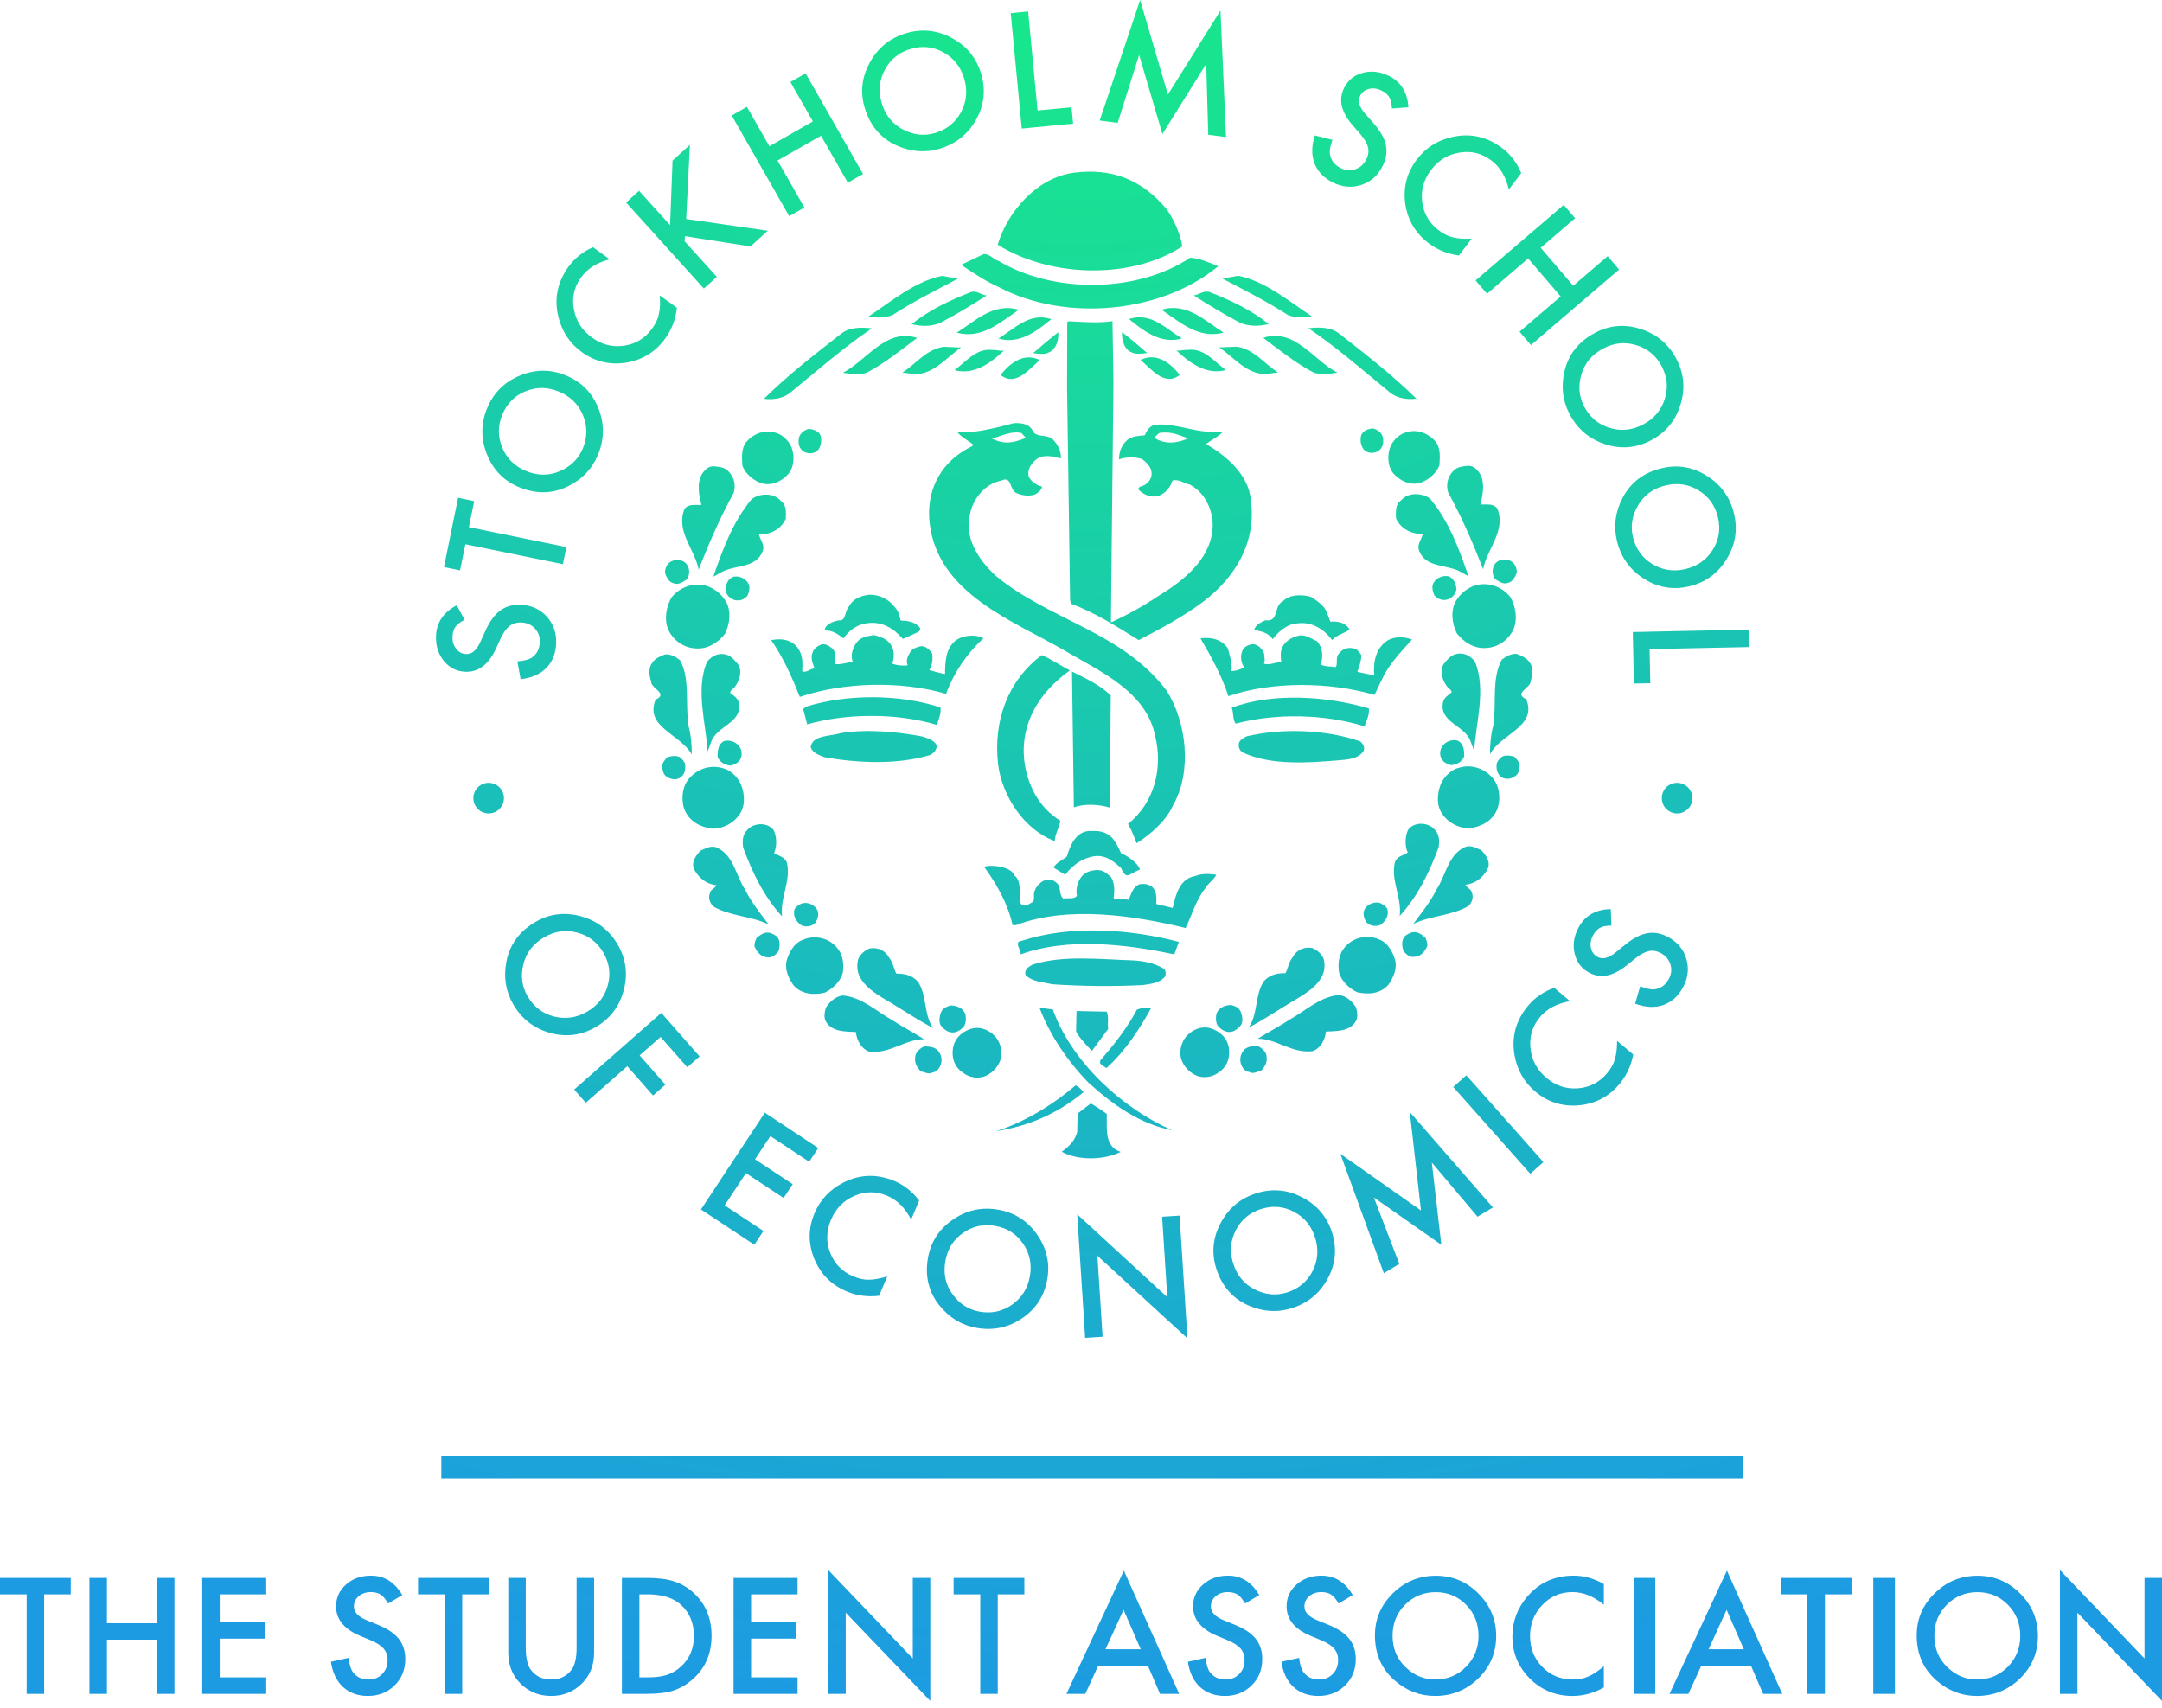 <?xml version="1.0" encoding="UTF-8" standalone="no"?>
<svg width="100px" height="79px" viewBox="0 0 100 79" version="1.1" xmlns="http://www.w3.org/2000/svg" xmlns:xlink="http://www.w3.org/1999/xlink">
    <!-- Generator: Sketch 3.7.2 (28276) - http://www.bohemiancoding.com/sketch -->
    <title>sasse</title>
    <desc>Created with Sketch.</desc>
    <defs>
        <radialGradient cx="50%" cy="0%" fx="50%" fy="0%" r="100%" id="radialGradient-1">
            <stop stop-color="#18E98A" offset="0%"></stop>
            <stop stop-color="#1C9BE2" offset="100%"></stop>
        </radialGradient>
    </defs>
    <g id="Symbols" stroke="none" stroke-width="1" fill="none" fill-rule="evenodd">
        <g id="Icons" transform="translate(-20, -909)" fill="url(#radialGradient-1)">
            <path d="M32.315,982.743 L30.164,982.743 L30.164,984.032 L32.252,984.032 L32.252,984.793 L30.164,984.793 L30.164,986.585 L32.315,986.585 L32.315,987.346 L29.355,987.346 L29.355,981.983 L32.315,981.983 L32.315,982.743 Z M44.318,981.983 L44.318,985.21 C44.318,985.671 44.393,986.008 44.544,986.221 C44.769,986.528 45.085,986.683 45.492,986.683 C45.902,986.683 46.219,986.528 46.444,986.221 C46.595,986.015 46.67,985.678 46.67,985.21 L46.67,981.983 L47.479,981.983 L47.479,985.436 C47.479,986 47.303,986.466 46.951,986.832 C46.555,987.239 46.069,987.443 45.492,987.443 C44.916,987.443 44.43,987.239 44.037,986.832 C43.685,986.466 43.509,986 43.509,985.436 L43.509,981.983 L44.318,981.983 Z M48.765,987.346 L48.765,981.983 L49.89,981.983 C50.43,981.983 50.856,982.036 51.169,982.142 C51.504,982.247 51.809,982.424 52.082,982.674 C52.636,983.179 52.912,983.842 52.912,984.664 C52.912,985.489 52.624,986.155 52.047,986.665 C51.758,986.92 51.455,987.097 51.137,987.196 C50.841,987.296 50.421,987.346 49.876,987.346 L48.765,987.346 Z M49.574,986.585 L49.939,986.585 C50.302,986.585 50.605,986.547 50.846,986.471 C51.086,986.39 51.304,986.261 51.498,986.085 C51.897,985.722 52.096,985.248 52.096,984.664 C52.096,984.076 51.899,983.599 51.505,983.233 C51.151,982.906 50.629,982.743 49.939,982.743 L49.574,982.743 L49.574,986.585 Z M66.15,982.743 L66.15,987.346 L65.341,987.346 L65.341,982.743 L64.108,982.743 L64.108,981.983 L67.38,981.983 L67.38,982.743 L66.15,982.743 Z M104.409,982.743 L104.409,987.346 L103.6,987.346 L103.6,982.743 L102.366,982.743 L102.366,981.983 L105.639,981.983 L105.639,982.743 L104.409,982.743 Z M106.646,987.346 L107.647,987.346 L107.647,981.983 L106.646,981.983 L106.646,987.346 Z M108.655,984.64 C108.655,983.885 108.931,983.236 109.485,982.695 C110.036,982.152 110.698,981.882 111.472,981.882 C112.236,981.882 112.891,982.155 113.438,982.702 C113.987,983.248 114.261,983.905 114.261,984.671 C114.261,985.442 113.986,986.097 113.434,986.634 C112.881,987.174 112.213,987.443 111.43,987.443 C110.738,987.443 110.116,987.204 109.565,986.724 C108.958,986.194 108.655,985.499 108.655,984.64 Z M109.471,984.649 C109.471,985.241 109.67,985.728 110.069,986.11 C110.464,986.492 110.922,986.683 111.44,986.683 C112.003,986.683 112.478,986.488 112.865,986.099 C113.252,985.706 113.445,985.227 113.445,984.663 C113.445,984.091 113.254,983.612 112.872,983.225 C112.492,982.837 112.022,982.642 111.461,982.642 C110.903,982.642 110.432,982.837 110.048,983.225 C109.663,983.61 109.471,984.084 109.471,984.649 Z M115.279,987.346 L115.279,981.618 L119.191,985.71 L119.191,981.983 L120,981.983 L120,987.672 L116.088,983.591 L116.088,987.346 L115.279,987.346 Z M100.988,986.043 L98.692,986.043 L98.094,987.346 L97.222,987.346 L99.876,981.646 L102.437,987.346 L101.551,987.346 L100.988,986.043 Z M100.658,985.282 L99.862,983.459 L99.029,985.282 L100.658,985.282 Z M95.561,987.346 L96.562,987.346 L96.562,981.983 L95.561,981.983 L95.561,987.346 Z M94.184,982.269 L94.184,983.226 C93.716,982.835 93.232,982.639 92.732,982.639 C92.181,982.639 91.717,982.837 91.339,983.233 C90.959,983.627 90.769,984.108 90.769,984.678 C90.769,985.241 90.959,985.716 91.339,986.102 C91.719,986.489 92.184,986.683 92.736,986.683 C93.021,986.683 93.263,986.636 93.462,986.544 C93.573,986.497 93.688,986.435 93.807,986.356 C93.927,986.277 94.052,986.182 94.184,986.071 L94.184,987.049 C93.721,987.312 93.235,987.443 92.725,987.443 C91.959,987.443 91.304,987.176 90.763,986.641 C90.223,986.101 89.953,985.451 89.953,984.689 C89.953,984.006 90.179,983.396 90.63,982.861 C91.186,982.206 91.905,981.878 92.788,981.878 C93.27,981.878 93.735,982.009 94.184,982.269 Z M83.596,984.64 C83.596,983.885 83.873,983.236 84.426,982.695 C84.977,982.152 85.64,981.882 86.413,981.882 C87.178,981.882 87.833,982.155 88.379,982.702 C88.928,983.248 89.203,983.905 89.203,984.671 C89.203,985.442 88.927,986.097 88.376,986.634 C87.822,987.174 87.154,987.443 86.372,987.443 C85.679,987.443 85.057,987.204 84.506,986.724 C83.899,986.194 83.596,985.499 83.596,984.64 Z M84.412,984.649 C84.412,985.241 84.611,985.728 85.01,986.11 C85.406,986.492 85.863,986.683 86.382,986.683 C86.945,986.683 87.419,986.488 87.806,986.099 C88.193,985.706 88.386,985.227 88.386,984.663 C88.386,984.091 88.195,983.612 87.813,983.225 C87.433,982.837 86.963,982.642 86.403,982.642 C85.844,982.642 85.373,982.837 84.989,983.225 C84.604,983.61 84.412,984.084 84.412,984.649 Z M82.571,982.778 L81.914,983.167 C81.791,982.954 81.674,982.815 81.563,982.75 C81.447,982.676 81.298,982.639 81.115,982.639 C80.89,982.639 80.704,982.703 80.556,982.83 C80.408,982.955 80.333,983.113 80.333,983.303 C80.333,983.565 80.528,983.776 80.917,983.936 L81.452,984.155 C81.887,984.331 82.206,984.546 82.407,984.799 C82.609,985.053 82.71,985.365 82.71,985.733 C82.71,986.227 82.545,986.635 82.216,986.957 C81.885,987.281 81.474,987.443 80.983,987.443 C80.518,987.443 80.133,987.305 79.83,987.028 C79.531,986.751 79.344,986.363 79.27,985.863 L80.09,985.682 C80.127,985.997 80.192,986.215 80.285,986.335 C80.451,986.567 80.695,986.683 81.014,986.683 C81.267,986.683 81.476,986.598 81.643,986.429 C81.81,986.26 81.893,986.046 81.893,985.787 C81.893,985.683 81.879,985.587 81.85,985.501 C81.821,985.414 81.775,985.334 81.714,985.261 C81.653,985.188 81.573,985.12 81.476,985.056 C81.379,984.993 81.263,984.932 81.129,984.874 L80.611,984.659 C79.877,984.349 79.51,983.895 79.51,983.298 C79.51,982.895 79.664,982.559 79.972,982.288 C80.28,982.015 80.663,981.878 81.122,981.878 C81.74,981.878 82.223,982.178 82.571,982.778 Z M78.245,982.778 L77.588,983.167 C77.466,982.954 77.349,982.815 77.237,982.75 C77.122,982.676 76.972,982.639 76.789,982.639 C76.565,982.639 76.378,982.703 76.23,982.83 C76.082,982.955 76.008,983.113 76.008,983.303 C76.008,983.565 76.202,983.776 76.591,983.936 L77.126,984.155 C77.562,984.331 77.88,984.546 78.082,984.799 C78.283,985.053 78.384,985.365 78.384,985.733 C78.384,986.227 78.22,986.635 77.89,986.957 C77.559,987.281 77.149,987.443 76.657,987.443 C76.192,987.443 75.807,987.305 75.504,987.028 C75.205,986.751 75.019,986.363 74.945,985.863 L75.765,985.682 C75.802,985.997 75.867,986.215 75.959,986.335 C76.126,986.567 76.369,986.683 76.689,986.683 C76.941,986.683 77.15,986.598 77.318,986.429 C77.484,986.26 77.567,986.046 77.567,985.787 C77.567,985.683 77.553,985.587 77.524,985.501 C77.495,985.414 77.45,985.334 77.389,985.261 C77.327,985.188 77.248,985.12 77.15,985.056 C77.054,984.993 76.937,984.932 76.803,984.874 L76.286,984.659 C75.551,984.349 75.184,983.895 75.184,983.298 C75.184,982.895 75.339,982.559 75.646,982.288 C75.954,982.015 76.338,981.878 76.796,981.878 C77.415,981.878 77.897,982.178 78.245,982.778 Z M73.093,986.043 L70.797,986.043 L70.199,987.346 L69.328,987.346 L71.982,981.646 L74.542,987.346 L73.656,987.346 L73.093,986.043 Z M72.763,985.282 L71.968,983.459 L71.134,985.282 L72.763,985.282 Z M58.309,987.346 L58.309,981.618 L62.22,985.71 L62.22,981.983 L63.029,981.983 L63.029,987.672 L59.118,983.591 L59.118,987.346 L58.309,987.346 Z M56.89,982.743 L54.74,982.743 L54.74,984.032 L56.827,984.032 L56.827,984.793 L54.74,984.793 L54.74,986.585 L56.89,986.585 L56.89,987.346 L53.93,987.346 L53.93,981.983 L56.89,981.983 L56.89,982.743 Z M41.379,982.743 L41.379,987.346 L40.569,987.346 L40.569,982.743 L39.336,982.743 L39.336,981.983 L42.608,981.983 L42.608,982.743 L41.379,982.743 Z M38.606,982.778 L37.949,983.167 C37.826,982.954 37.709,982.815 37.598,982.75 C37.483,982.676 37.333,982.639 37.15,982.639 C36.926,982.639 36.739,982.703 36.591,982.83 C36.443,982.955 36.369,983.113 36.369,983.303 C36.369,983.565 36.563,983.776 36.952,983.936 L37.487,984.155 C37.922,984.331 38.241,984.546 38.443,984.799 C38.644,985.053 38.745,985.365 38.745,985.733 C38.745,986.227 38.58,986.635 38.251,986.957 C37.92,987.281 37.509,987.443 37.018,987.443 C36.553,987.443 36.168,987.305 35.865,987.028 C35.566,986.751 35.38,986.363 35.306,985.863 L36.125,985.682 C36.162,985.997 36.227,986.215 36.32,986.335 C36.487,986.567 36.73,986.683 37.05,986.683 C37.302,986.683 37.511,986.598 37.678,986.429 C37.845,986.26 37.928,986.046 37.928,985.787 C37.928,985.683 37.914,985.587 37.885,985.501 C37.856,985.414 37.811,985.334 37.749,985.261 C37.688,985.188 37.609,985.12 37.511,985.056 C37.414,984.993 37.298,984.932 37.164,984.874 L36.646,984.659 C35.912,984.349 35.545,983.895 35.545,983.298 C35.545,982.895 35.699,982.559 36.007,982.288 C36.315,982.015 36.699,981.878 37.157,981.878 C37.775,981.878 38.258,982.178 38.606,982.778 Z M24.947,984.081 L27.26,984.081 L27.26,981.983 L28.07,981.983 L28.07,987.346 L27.26,987.346 L27.26,984.841 L24.947,984.841 L24.947,987.346 L24.137,987.346 L24.137,981.983 L24.947,981.983 L24.947,984.081 Z M22.043,982.743 L22.043,987.346 L21.233,987.346 L21.233,982.743 L20,982.743 L20,981.983 L23.272,981.983 L23.272,982.743 L22.043,982.743 Z M40.412,976.36 L100.628,976.36 L100.628,977.381 L40.412,977.381 L40.412,976.36 Z M98.279,945.916 C98.279,946.307 97.962,946.624 97.571,946.624 C97.181,946.624 96.864,946.307 96.864,945.916 C96.864,945.525 97.181,945.208 97.571,945.208 C97.962,945.208 98.279,945.525 98.279,945.916 Z M43.309,945.916 C43.309,946.307 42.992,946.624 42.601,946.624 C42.21,946.624 41.894,946.307 41.894,945.916 C41.894,945.525 42.21,945.208 42.601,945.208 C42.992,945.208 43.309,945.525 43.309,945.916 Z M94.505,951.047 L94.532,951.81 C94.286,951.815 94.108,951.852 93.998,951.918 C93.878,951.984 93.774,952.097 93.686,952.258 C93.579,952.455 93.545,952.65 93.586,952.841 C93.626,953.031 93.728,953.171 93.895,953.262 C94.125,953.387 94.403,953.318 94.729,953.053 L95.177,952.69 C95.54,952.393 95.881,952.217 96.2,952.162 C96.519,952.107 96.84,952.167 97.164,952.344 C97.597,952.58 97.876,952.919 98.002,953.362 C98.129,953.807 98.075,954.246 97.84,954.677 C97.617,955.085 97.311,955.356 96.923,955.49 C96.537,955.619 96.106,955.597 95.631,955.423 L95.865,954.616 C96.159,954.735 96.381,954.782 96.532,954.759 C96.815,954.723 97.033,954.565 97.186,954.284 C97.307,954.063 97.333,953.838 97.264,953.611 C97.196,953.384 97.048,953.209 96.82,953.084 C96.729,953.035 96.638,953.001 96.548,952.986 C96.457,952.969 96.366,952.971 96.272,952.99 C96.179,953.009 96.081,953.046 95.979,953.1 C95.876,953.155 95.768,953.228 95.653,953.318 L95.216,953.669 C94.593,954.165 94.019,954.269 93.495,953.984 C93.141,953.791 92.919,953.494 92.83,953.093 C92.737,952.692 92.801,952.29 93.021,951.887 C93.316,951.345 93.811,951.065 94.505,951.047 Z M91.888,954.69 L92.619,955.307 C92.018,955.412 91.557,955.656 91.234,956.038 C90.878,956.46 90.73,956.943 90.79,957.486 C90.846,958.031 91.092,958.487 91.528,958.854 C91.958,959.218 92.444,959.379 92.984,959.338 C93.525,959.298 93.973,959.067 94.329,958.645 C94.512,958.427 94.633,958.213 94.691,958.001 C94.727,957.886 94.754,957.758 94.77,957.615 C94.787,957.474 94.796,957.316 94.796,957.144 L95.543,957.774 C95.444,958.297 95.231,958.754 94.902,959.143 C94.408,959.729 93.782,960.056 93.023,960.126 C92.263,960.19 91.591,959.977 91.009,959.485 C90.487,959.045 90.167,958.479 90.049,957.789 C89.907,956.942 90.12,956.181 90.689,955.506 C91,955.138 91.399,954.866 91.888,954.69 Z M87.824,958.737 L91.388,962.751 L90.781,963.29 L87.217,959.276 L87.824,958.737 Z M84.007,967.891 L81.997,962.369 L85.726,964.988 L85.207,960.434 L89.053,964.849 L88.342,965.277 L86.227,962.772 L86.667,966.577 L83.545,964.385 L84.724,967.458 L84.007,967.891 Z M76.251,967.654 C76.028,966.932 76.101,966.231 76.47,965.55 C76.837,964.869 77.39,964.415 78.129,964.186 C78.859,963.96 79.566,964.028 80.25,964.39 C80.936,964.75 81.392,965.297 81.618,966.029 C81.846,966.766 81.776,967.473 81.407,968.149 C81.038,968.828 80.479,969.284 79.731,969.514 C79.069,969.719 78.404,969.673 77.736,969.378 C77,969.05 76.505,968.475 76.251,967.654 Z M77.035,967.421 C77.21,967.987 77.544,968.394 78.037,968.641 C78.528,968.889 79.021,968.936 79.516,968.784 C80.054,968.617 80.449,968.292 80.704,967.806 C80.957,967.316 81,966.802 80.834,966.262 C80.665,965.716 80.342,965.315 79.863,965.058 C79.386,964.799 78.879,964.752 78.344,964.917 C77.811,965.082 77.418,965.406 77.166,965.891 C76.912,966.371 76.869,966.881 77.035,967.421 Z M70.192,970.881 L69.825,965.164 L73.991,968.998 L73.752,965.278 L74.56,965.226 L74.924,970.905 L70.759,967.082 L70.999,970.829 L70.192,970.881 Z M62.922,967.182 C63.052,966.438 63.437,965.848 64.075,965.41 C64.711,964.971 65.41,964.819 66.172,964.952 C66.925,965.084 67.523,965.466 67.967,966.098 C68.414,966.73 68.571,967.424 68.439,968.179 C68.306,968.938 67.922,969.534 67.287,969.968 C66.648,970.404 65.944,970.555 65.173,970.42 C64.491,970.301 63.92,969.957 63.46,969.391 C62.954,968.764 62.774,968.027 62.922,967.182 Z M63.726,967.331 C63.624,967.913 63.736,968.426 64.063,968.871 C64.387,969.314 64.804,969.58 65.315,969.67 C65.869,969.766 66.37,969.657 66.817,969.342 C67.266,969.022 67.538,968.585 67.636,968.03 C67.734,967.468 67.628,966.964 67.318,966.518 C67.011,966.071 66.582,965.799 66.03,965.702 C65.481,965.606 64.983,965.716 64.538,966.032 C64.093,966.343 63.823,966.776 63.726,967.331 Z M62.514,964.529 L62.143,965.411 C61.864,964.868 61.494,964.5 61.033,964.307 C60.524,964.093 60.02,964.095 59.518,964.314 C59.016,964.53 58.654,964.901 58.433,965.426 C58.215,965.945 58.206,966.456 58.406,966.96 C58.606,967.464 58.96,967.823 59.468,968.036 C59.731,968.146 59.972,968.198 60.191,968.19 C60.311,968.19 60.442,968.177 60.582,968.151 C60.722,968.124 60.875,968.086 61.04,968.034 L60.661,968.934 C60.133,968.997 59.634,968.929 59.164,968.732 C58.458,968.435 57.958,967.935 57.666,967.232 C57.376,966.525 57.379,965.82 57.674,965.118 C57.939,964.489 58.384,964.015 59.009,963.698 C59.775,963.31 60.565,963.286 61.378,963.628 C61.822,963.815 62.201,964.115 62.514,964.529 Z M57.427,962.735 L55.632,961.549 L54.924,962.622 L56.666,963.773 L56.245,964.41 L54.503,963.26 L53.518,964.751 L55.312,965.936 L54.892,966.573 L52.421,964.942 L55.377,960.466 L57.847,962.098 L57.427,962.735 Z M51.79,958.365 L50.555,956.961 L49.585,957.815 L50.777,959.169 L50.206,959.67 L49.015,958.316 L47.095,960.005 L46.559,959.395 L50.588,955.85 L52.36,957.863 L51.79,958.365 Z M44.768,951.641 C45.421,951.262 46.122,951.174 46.869,951.38 C47.614,951.584 48.182,952.02 48.571,952.689 C48.955,953.349 49.048,954.052 48.85,954.8 C48.653,955.549 48.222,956.117 47.559,956.503 C46.892,956.891 46.188,956.982 45.446,956.776 C44.7,956.569 44.131,956.128 43.738,955.451 C43.39,954.853 43.285,954.195 43.422,953.477 C43.576,952.686 44.025,952.074 44.768,951.641 Z M45.171,952.352 C44.659,952.65 44.337,953.067 44.207,953.604 C44.076,954.138 44.14,954.629 44.401,955.077 C44.684,955.564 45.09,955.876 45.621,956.015 C46.156,956.15 46.668,956.077 47.156,955.793 C47.651,955.505 47.969,955.099 48.112,954.574 C48.257,954.05 48.189,953.546 47.908,953.062 C47.627,952.58 47.222,952.271 46.692,952.134 C46.167,951.995 45.66,952.068 45.171,952.352 Z M100.899,938.928 L96.299,939.024 L96.332,940.6 L95.572,940.616 L95.523,938.233 L100.882,938.121 L100.899,938.928 Z M96.876,930.652 C97.61,930.479 98.305,930.6 98.959,931.015 C99.613,931.428 100.028,932.011 100.206,932.764 C100.381,933.508 100.265,934.209 99.859,934.867 C99.453,935.527 98.877,935.944 98.131,936.12 C97.381,936.296 96.681,936.178 96.032,935.764 C95.38,935.348 94.964,934.76 94.785,933.997 C94.626,933.323 94.717,932.662 95.057,932.016 C95.434,931.303 96.04,930.848 96.876,930.652 Z M97.055,931.449 C96.479,931.585 96.051,931.89 95.771,932.366 C95.49,932.839 95.409,933.328 95.528,933.833 C95.657,934.381 95.955,934.799 96.422,935.086 C96.893,935.373 97.403,935.451 97.952,935.322 C98.508,935.191 98.93,934.895 99.218,934.435 C99.509,933.976 99.591,933.474 99.462,932.928 C99.334,932.385 99.037,931.971 98.571,931.685 C98.109,931.399 97.604,931.32 97.055,931.449 Z M93.787,924.388 C94.456,924.037 95.159,923.981 95.895,924.219 C96.632,924.455 97.179,924.915 97.539,925.6 C97.894,926.277 97.957,926.984 97.727,927.722 C97.498,928.462 97.044,929.01 96.365,929.366 C95.682,929.725 94.975,929.785 94.243,929.546 C93.508,929.307 92.959,928.841 92.596,928.148 C92.274,927.535 92.197,926.873 92.365,926.162 C92.553,925.379 93.027,924.787 93.787,924.388 Z M94.16,925.116 C93.636,925.392 93.297,925.794 93.144,926.324 C92.989,926.852 93.033,927.345 93.274,927.804 C93.535,928.301 93.927,928.631 94.451,928.793 C94.979,928.952 95.493,928.9 95.993,928.637 C96.499,928.372 96.834,927.98 96.999,927.463 C97.167,926.946 97.121,926.44 96.861,925.944 C96.602,925.451 96.21,925.124 95.688,924.965 C95.169,924.804 94.66,924.854 94.16,925.116 Z M91.262,920.46 L92.767,922.216 L94.361,920.85 L94.889,921.467 L90.812,924.96 L90.284,924.343 L92.187,922.713 L90.682,920.957 L88.78,922.587 L88.251,921.97 L92.328,918.478 L92.856,919.094 L91.262,920.46 Z M90.363,917.004 L89.787,917.766 C89.65,917.172 89.381,916.724 88.982,916.423 C88.543,916.09 88.053,915.969 87.513,916.057 C86.973,916.142 86.531,916.412 86.187,916.867 C85.847,917.316 85.713,917.81 85.782,918.347 C85.852,918.885 86.107,919.319 86.546,919.652 C86.773,919.823 86.994,919.933 87.209,919.979 C87.326,920.009 87.456,920.028 87.598,920.038 C87.74,920.046 87.898,920.046 88.07,920.038 L87.482,920.817 C86.954,920.746 86.487,920.558 86.081,920.251 C85.47,919.788 85.109,919.18 84.999,918.427 C84.893,917.671 85.07,916.99 85.529,916.382 C85.94,915.838 86.488,915.488 87.171,915.335 C88.009,915.147 88.78,915.32 89.484,915.851 C89.868,916.142 90.161,916.526 90.363,917.004 Z M85.144,913.961 L84.383,914.018 C84.368,913.772 84.325,913.596 84.254,913.489 C84.184,913.371 84.066,913.271 83.902,913.19 C83.701,913.09 83.506,913.064 83.316,913.113 C83.128,913.159 82.991,913.267 82.907,913.438 C82.79,913.673 82.871,913.948 83.148,914.265 L83.53,914.699 C83.842,915.05 84.032,915.385 84.1,915.702 C84.167,916.019 84.119,916.343 83.955,916.673 C83.736,917.116 83.408,917.409 82.97,917.552 C82.53,917.696 82.09,917.659 81.65,917.441 C81.233,917.234 80.95,916.939 80.801,916.556 C80.656,916.176 80.661,915.746 80.817,915.264 L81.632,915.467 C81.525,915.766 81.486,915.99 81.516,916.139 C81.562,916.42 81.729,916.632 82.015,916.774 C82.241,916.886 82.467,916.903 82.691,916.826 C82.916,916.749 83.086,916.594 83.201,916.362 C83.247,916.268 83.277,916.176 83.289,916.085 C83.302,915.995 83.297,915.903 83.274,915.81 C83.252,915.717 83.211,915.621 83.152,915.521 C83.093,915.42 83.016,915.314 82.921,915.202 L82.552,914.779 C82.031,914.174 81.903,913.604 82.169,913.069 C82.348,912.707 82.636,912.474 83.033,912.368 C83.431,912.261 83.835,912.309 84.246,912.512 C84.8,912.787 85.099,913.27 85.144,913.961 Z M70.865,914.573 L72.735,909 L74.019,913.374 L76.452,909.487 L76.708,915.338 L75.885,915.231 L75.792,911.952 L73.765,915.199 L72.689,911.542 L71.696,914.682 L70.865,914.573 Z M67.555,909.529 L67.992,914.111 L69.562,913.962 L69.635,914.719 L67.259,914.946 L66.75,909.606 L67.555,909.529 Z M59.996,913.985 C59.78,913.261 59.86,912.561 60.237,911.883 C60.61,911.205 61.168,910.756 61.909,910.535 C62.642,910.317 63.349,910.392 64.029,910.759 C64.712,911.127 65.163,911.678 65.382,912.413 C65.602,913.152 65.525,913.858 65.15,914.531 C64.773,915.207 64.21,915.656 63.459,915.88 C62.795,916.078 62.13,916.026 61.465,915.724 C60.731,915.389 60.242,914.809 59.996,913.985 Z M60.78,913.761 C60.95,914.33 61.28,914.74 61.772,914.993 C62.261,915.247 62.754,915.299 63.252,915.151 C63.793,914.99 64.193,914.667 64.453,914.183 C64.711,913.695 64.759,913.179 64.598,912.637 C64.434,912.089 64.114,911.683 63.636,911.421 C63.161,911.157 62.654,911.105 62.116,911.265 C61.58,911.424 61.184,911.746 60.926,912.229 C60.667,912.708 60.618,913.219 60.78,913.761 Z M55.587,915.764 L57.599,914.616 L56.559,912.794 L57.261,912.393 L59.919,917.049 L59.217,917.45 L57.977,915.277 L55.965,916.425 L57.205,918.598 L56.504,918.999 L53.846,914.343 L54.547,913.942 L55.587,915.764 Z M50.994,919.413 L51.108,916.426 L51.91,915.702 L51.739,919.129 L55.516,919.672 L54.712,920.399 L51.679,919.923 L51.667,920.159 L53.156,921.806 L52.556,922.347 L48.96,918.367 L49.559,917.826 L50.994,919.413 Z M47.427,920.434 L48.203,920.994 C47.612,921.145 47.17,921.423 46.878,921.829 C46.555,922.276 46.444,922.769 46.545,923.307 C46.642,923.846 46.922,924.282 47.385,924.616 C47.842,924.946 48.339,925.07 48.876,924.988 C49.412,924.907 49.842,924.642 50.164,924.195 C50.331,923.964 50.435,923.741 50.476,923.525 C50.504,923.407 50.521,923.277 50.527,923.134 C50.532,922.992 50.529,922.834 50.516,922.662 L51.309,923.234 C51.251,923.764 51.074,924.235 50.775,924.649 C50.327,925.271 49.727,925.645 48.975,925.771 C48.22,925.894 47.533,925.733 46.914,925.287 C46.36,924.887 45.998,924.346 45.828,923.665 C45.622,922.83 45.777,922.055 46.293,921.339 C46.575,920.948 46.953,920.646 47.427,920.434 Z M43.988,931.525 C43.293,931.232 42.803,930.725 42.519,930.004 C42.233,929.286 42.241,928.571 42.541,927.858 C42.838,927.154 43.345,926.657 44.061,926.366 C44.778,926.073 45.489,926.075 46.196,926.373 C46.906,926.673 47.402,927.181 47.683,927.897 C47.965,928.617 47.954,929.337 47.65,930.058 C47.381,930.696 46.919,931.176 46.263,931.497 C45.538,931.85 44.78,931.859 43.988,931.525 Z M44.314,930.777 C44.859,931.007 45.385,931.012 45.891,930.794 C46.397,930.577 46.75,930.23 46.952,929.752 C47.17,929.234 47.176,928.721 46.968,928.214 C46.756,927.705 46.39,927.341 45.87,927.121 C45.344,926.9 44.829,926.889 44.325,927.091 C43.819,927.29 43.458,927.648 43.24,928.164 C43.023,928.678 43.019,929.188 43.227,929.693 C43.432,930.196 43.794,930.557 44.314,930.777 Z M41.687,933.381 L46.198,934.303 L46.036,935.094 L41.526,934.172 L41.279,935.38 L40.534,935.228 L41.188,932.024 L41.933,932.177 L41.687,933.381 Z M41.125,936.995 L41.488,937.666 C41.271,937.781 41.127,937.892 41.058,938.001 C40.98,938.114 40.937,938.261 40.93,938.444 C40.921,938.669 40.978,938.857 41.099,939.011 C41.218,939.164 41.373,939.244 41.562,939.251 C41.824,939.262 42.043,939.075 42.217,938.693 L42.457,938.167 C42.65,937.739 42.877,937.429 43.138,937.238 C43.4,937.047 43.715,936.958 44.082,936.972 C44.575,936.992 44.977,937.172 45.286,937.513 C45.597,937.857 45.743,938.274 45.724,938.764 C45.706,939.229 45.553,939.608 45.265,939.9 C44.978,940.189 44.582,940.36 44.08,940.414 L43.931,939.588 C44.247,939.563 44.467,939.507 44.591,939.419 C44.829,939.261 44.954,939.023 44.967,938.703 C44.977,938.451 44.9,938.239 44.738,938.065 C44.575,937.892 44.365,937.8 44.106,937.79 C44.002,937.786 43.905,937.797 43.817,937.822 C43.729,937.848 43.648,937.89 43.573,937.948 C43.497,938.007 43.426,938.083 43.359,938.178 C43.291,938.272 43.226,938.386 43.163,938.517 L42.928,939.026 C42.589,939.746 42.121,940.095 41.524,940.071 C41.121,940.056 40.79,939.889 40.532,939.572 C40.271,939.254 40.149,938.866 40.167,938.407 C40.191,937.79 40.51,937.319 41.125,936.995 Z M68.03,930.182 C68.317,930.022 68.767,930.116 69.067,930.205 C69.088,929.888 68.946,929.6 68.749,929.379 C68.488,929.023 67.897,929.311 67.74,928.873 C67.561,928.601 67.244,928.561 66.909,928.57 C66.069,928.786 65.227,929.021 64.293,929.002 C64.489,929.242 64.803,929.379 65.033,929.586 C64.913,929.683 64.762,929.73 64.644,929.812 C63.425,930.522 62.83,931.797 63.001,933.205 C63.382,936.49 66.935,937.735 69.297,939.122 C70.882,940.057 73.021,940.988 73.429,943.037 C73.798,944.515 73.397,946.146 72.173,947.106 C72.335,947.394 72.461,947.699 72.572,948.002 C73.232,947.58 73.949,946.959 74.264,946.232 C75.15,944.678 74.879,942.382 73.957,940.94 C71.891,938.206 68.508,937.684 66.028,935.608 C65.223,934.838 64.575,933.856 64.885,932.692 C65.048,932.01 65.596,931.369 66.302,931.233 C66.842,930.977 66.66,931.692 67.042,931.817 C67.273,931.922 67.625,931.964 67.877,931.868 C68.013,931.789 68.166,931.691 68.202,931.507 L68.019,931.453 C67.82,931.332 67.541,931.159 67.564,930.876 C67.57,930.592 67.792,930.329 68.03,930.182 Z M65.876,929.285 C66.311,929.177 66.763,928.917 67.246,929.03 L67.447,929.252 C66.737,929.553 66.354,929.513 65.876,929.285 Z M73.648,936.52 C72.902,937.023 72.226,937.394 71.415,937.777 L71.383,937.744 L71.5,926.693 L71.456,923.853 C70.787,923.956 70.118,923.891 69.432,923.86 L69.364,923.892 L69.355,926.916 L69.496,936.735 L69.527,936.919 C70.64,937.327 71.661,937.983 72.669,938.606 C73.666,938.092 74.714,937.53 75.631,936.846 C77.144,935.706 78.13,934.072 77.854,932.111 C77.744,930.955 76.726,930.08 75.784,929.541 C76.023,929.347 76.292,929.236 76.514,929.023 L76.516,928.956 C75.411,929.099 74.501,928.563 73.463,928.642 C73.195,928.669 73.039,928.916 72.951,929.132 C72.666,929.161 72.38,929.171 72.161,929.334 C71.87,929.578 71.763,929.893 71.757,930.244 C72.094,930.134 72.478,930.125 72.827,930.233 C73.024,930.388 73.255,930.593 73.266,930.878 C73.277,931.095 73.172,931.26 73.004,931.39 C72.901,931.506 72.616,931.467 72.664,931.651 C72.91,931.89 73.257,932.047 73.611,931.922 C73.914,931.812 74.137,931.531 74.227,931.232 C74.515,931.138 74.758,931.361 75.043,931.417 C75.72,931.783 76.074,932.525 76.092,933.26 C76.093,934.766 74.817,935.809 73.648,936.52 Z M73.394,929.253 C73.488,929.136 73.577,929.045 73.653,929.018 C74.244,928.951 74.527,929.139 74.954,929.274 C74.481,929.499 73.888,929.571 73.394,929.253 Z M71.334,946.356 L71.376,941.164 C70.87,940.671 70.211,940.374 69.584,940.061 L69.669,946.339 C70.172,946.166 70.821,946.196 71.334,946.356 Z M69.486,940.009 C69.058,939.784 68.631,939.492 68.186,939.299 C66.596,940.498 65.941,942.349 66.165,944.351 C66.351,945.803 67.351,947.372 68.788,947.901 C68.795,947.552 69.017,947.273 69.041,946.958 C68.021,946.337 67.495,945.244 67.369,944.126 C67.205,942.408 68.1,940.996 69.486,940.009 Z M72.757,925.648 C73.435,925.315 74.074,925.705 74.565,926.34 C73.891,926.891 73.264,926.091 72.757,925.648 Z M74.963,925.182 C75.693,925.097 76.155,925.711 76.696,926.115 C75.818,926.36 75.042,925.804 74.414,925.211 C74.614,925.241 74.762,925.169 74.963,925.182 Z M79.113,926.226 L78.813,926.266 C77.786,926.487 77.118,925.553 76.392,925.068 L77.19,925.035 C77.991,925.135 78.471,925.824 79.113,926.226 Z M81.859,926.236 C81.528,926.293 81.096,926.335 80.778,926.242 C79.97,925.826 79.14,925.161 78.43,924.626 C79.868,924.146 80.765,925.676 81.859,926.236 Z M73.063,925.329 C72.831,925.357 72.532,925.409 72.313,925.285 C72.029,925.162 71.872,924.776 71.899,924.363 C72.304,924.678 72.675,924.993 73.063,925.329 Z M81.972,924.452 C83.19,925.409 84.391,926.332 85.513,927.441 C85.048,927.5 84.547,927.411 84.207,927.085 C83.022,926.111 81.75,925.006 80.518,924.183 C81.033,924.122 81.582,924.127 81.972,924.452 Z M74.669,924.655 C73.692,924.942 72.88,924.293 72.22,923.757 C73.227,923.42 73.927,924.204 74.669,924.655 Z M76.594,924.381 C75.436,924.706 74.552,923.875 73.725,923.327 C74.899,922.969 75.767,923.866 76.594,924.381 Z M77.367,923.933 C76.626,923.549 75.901,923.098 75.21,922.663 C75.458,922.641 75.637,922.438 75.921,922.498 C76.895,922.877 77.853,923.323 78.683,923.988 C78.252,924.097 77.786,924.107 77.367,923.933 Z M80.673,923.63 C80.308,923.704 79.925,923.713 79.573,923.57 C78.594,922.942 77.551,922.414 76.542,921.886 L77.271,921.754 C78.541,922.01 79.643,922.953 80.673,923.63 Z M78.586,957.904 C78.623,958.136 78.494,958.371 78.314,958.54 C78.13,958.56 77.966,958.696 77.781,958.582 C77.582,958.569 77.445,958.371 77.393,958.189 C77.323,957.941 77.402,957.706 77.565,957.537 C77.73,957.401 77.929,957.382 78.162,957.378 C78.363,957.458 78.599,957.671 78.586,957.904 Z M76.383,958.588 C76.121,958.808 75.722,958.881 75.388,958.769 C75.103,958.658 74.833,958.429 74.695,958.132 C74.524,957.801 74.584,957.4 74.762,957.082 C75.022,956.679 75.517,956.421 76.002,956.563 C76.387,956.69 76.707,956.951 76.813,957.349 C76.937,957.847 76.779,958.332 76.383,958.588 Z M76.35,956.474 C76.231,956.327 76.228,956.11 76.258,955.91 C76.354,955.609 76.651,955.487 76.951,955.483 C77.118,955.53 77.285,955.594 77.371,955.759 C77.458,955.941 77.494,956.173 77.43,956.358 C77.349,956.509 77.202,956.627 77.053,956.696 C76.772,956.8 76.537,956.671 76.35,956.474 Z M80.712,957.621 C79.749,957.736 79.022,957.032 78.174,957.045 C78.602,956.772 79.163,956.48 79.658,956.156 C80.4,955.745 81.039,955.102 81.936,955.021 C82.27,955.066 82.524,955.295 82.711,955.575 C82.781,955.774 82.836,956.106 82.672,956.292 C82.379,956.713 81.796,956.688 81.33,956.713 C81.286,957.096 81.093,957.482 80.712,957.621 Z M79.415,955.544 C78.838,955.903 78.294,956.244 77.749,956.536 C78.205,955.896 78.025,955.017 78.464,954.377 C78.727,954.09 79.075,954.001 79.457,954.012 C79.587,953.777 79.6,953.511 79.779,953.292 C79.957,952.956 80.287,952.784 80.687,952.844 C80.922,952.941 81.158,953.137 81.228,953.368 C81.496,954.512 80.173,955.049 79.415,955.544 Z M82.767,954.892 C82.414,954.715 82.06,954.404 81.937,953.989 C81.881,953.641 81.908,953.225 82.12,952.922 C82.478,952.384 83.191,952.189 83.776,952.447 C84.195,952.59 84.435,953.051 84.542,953.45 C84.615,953.864 84.438,954.216 84.226,954.537 C83.866,954.958 83.318,955.017 82.767,954.892 Z M85.437,953.253 C85.205,953.306 85.019,953.126 84.9,952.961 C84.847,952.746 84.809,952.447 85.006,952.278 C85.154,952.175 85.303,952.09 85.502,952.12 C85.67,952.15 85.805,952.265 85.923,952.363 C85.991,952.511 86.078,952.726 85.964,952.861 C85.867,953.062 85.67,953.248 85.437,953.253 Z M83.849,951.779 C83.635,951.866 83.384,951.837 83.216,951.673 C83.096,951.509 83.027,951.277 83.106,951.075 C83.252,950.807 83.599,950.669 83.867,950.781 C84.035,950.878 84.203,950.975 84.19,951.192 C84.194,951.458 84.03,951.644 83.849,951.779 Z M88.07,950.265 C88.173,950.48 88.094,950.731 87.93,950.9 C87.155,951.362 86.156,951.345 85.364,951.739 C85.755,951.216 86.163,950.711 86.453,950.124 C86.876,949.484 86.978,948.552 87.738,948.19 C88.018,948.052 88.288,948.231 88.522,948.327 C88.743,948.574 88.964,948.87 88.802,949.205 C88.592,949.591 88.23,949.88 87.782,949.92 C87.851,950.085 88.034,950.099 88.07,950.265 Z M84.52,948.873 C84.631,948.588 84.898,948.584 85.112,948.431 C84.974,948.134 84.984,947.684 85.129,947.382 C85.422,946.978 86.105,947.034 86.377,947.396 C86.58,947.592 86.586,947.925 86.54,948.192 C86.124,949.313 85.593,950.437 84.742,951.366 C84.844,950.482 84.317,949.725 84.52,948.873 Z M88.007,947.304 C87.441,947.329 86.887,947.005 86.629,946.51 C86.424,946.113 86.498,945.546 86.692,945.16 C86.853,944.875 87.149,944.587 87.464,944.516 C88.01,944.341 88.595,944.515 88.968,944.908 C89.356,945.268 89.433,945.933 89.258,946.418 C89.05,946.954 88.538,947.229 88.007,947.304 Z M90.066,944.908 C89.885,945.027 89.686,945.063 89.484,944.967 C89.25,944.837 89.178,944.539 89.241,944.272 C89.305,944.154 89.42,944.002 89.552,943.967 C89.718,943.914 89.885,943.962 90.035,943.993 C90.154,944.107 90.289,944.256 90.292,944.438 C90.261,944.605 90.248,944.805 90.066,944.908 Z M87.095,944.388 C86.945,944.341 86.76,944.261 86.675,944.096 C86.572,943.914 86.601,943.664 86.716,943.512 C86.862,943.294 87.16,943.189 87.411,943.252 C87.696,943.38 87.734,943.696 87.722,943.996 C87.609,944.248 87.362,944.384 87.095,944.388 Z M90.593,941.337 C91.112,942.611 89.453,942.92 88.918,943.877 C88.912,943.495 88.954,942.978 89.065,942.577 C89.232,941.559 88.98,940.381 89.465,939.508 C89.663,939.372 89.877,939.219 90.16,939.247 C90.361,939.328 90.613,939.423 90.749,939.637 C90.936,939.868 90.891,940.234 90.796,940.502 C90.834,940.801 89.973,941.065 90.593,941.337 Z M88.027,943.308 C87.782,942.547 86.532,942.417 86.75,941.465 C86.797,941.264 86.995,941.144 87.142,941.026 C87.141,940.909 87.023,940.861 86.939,940.763 C86.735,940.499 86.561,940.053 86.773,939.717 C86.919,939.531 87.083,939.329 87.314,939.259 C87.679,939.153 87.998,939.315 88.219,939.594 C88.754,940.884 88.263,942.439 88.184,943.739 L88.027,943.308 Z M89.853,936.606 C90.092,937.018 90.201,937.582 90.025,938.051 C89.817,938.57 89.307,938.945 88.741,938.97 C88.176,939.012 87.705,938.703 87.383,938.292 C87.159,937.847 87.083,937.232 87.342,936.795 C87.553,936.442 87.865,936.204 88.214,936.082 C88.826,935.906 89.446,936.113 89.853,936.606 Z M86.339,936.528 C86.271,936.363 86.2,936.114 86.314,935.946 C86.443,935.727 86.725,935.606 86.991,935.652 C87.243,935.748 87.329,935.98 87.367,936.229 C87.337,936.479 87.174,936.664 86.925,936.735 C86.677,936.789 86.476,936.692 86.339,936.528 Z M90.028,935.072 C90.131,935.22 90.2,935.419 90.12,935.587 C90.039,935.737 89.958,935.905 89.759,935.958 C89.528,936.045 89.343,935.898 89.157,935.785 C89.005,935.587 89,935.288 89.146,935.086 C89.359,934.799 89.825,934.825 90.028,935.072 Z M87.487,935.411 C86.866,935.105 85.937,935.253 85.641,934.475 C85.52,934.177 85.766,933.941 85.812,933.69 C85.28,933.715 84.793,933.456 84.57,932.977 C84.565,932.678 84.526,932.329 84.806,932.142 C85.133,931.754 85.799,931.793 86.153,932.07 C87.035,933.138 87.488,934.396 87.924,935.654 L87.487,935.411 Z M89.256,932.521 C89.672,933.563 88.769,934.393 88.601,935.327 C88.132,934.12 87.615,932.929 86.981,931.774 C86.875,931.427 86.953,931.043 87.231,930.772 C87.395,930.586 87.677,930.565 87.943,930.544 C88.11,930.558 88.244,930.639 88.363,930.787 C88.719,931.198 88.597,931.882 88.47,932.334 C88.77,932.345 89.069,932.274 89.256,932.521 Z M85.643,931.346 C85.161,931.453 84.725,931.211 84.437,930.882 C84.165,930.537 84.157,930.005 84.334,929.602 C84.462,929.334 84.758,929.063 85.056,928.992 C85.553,928.834 86.072,929.042 86.394,929.42 C86.632,929.7 86.606,930.133 86.578,930.516 C86.434,930.917 86.023,931.24 85.643,931.346 Z M83.105,929.821 C82.936,929.641 82.898,929.359 82.961,929.125 C83.058,928.907 83.29,928.836 83.505,928.817 C83.706,928.863 83.908,929.01 83.962,929.225 C84.015,929.491 83.953,929.742 83.722,929.878 C83.524,929.981 83.274,929.969 83.105,929.821 Z M71.837,962.28 C71.06,962.03 71.211,961.185 71.191,960.519 C70.945,960.347 70.699,960.176 70.452,960.037 L69.843,960.507 L69.825,961.356 C69.734,961.753 69.411,962.063 69.107,962.273 C69.913,962.706 71.096,962.647 71.837,962.28 Z M69.747,959.202 C68.645,960.145 67.347,960.916 66.074,961.322 C67.577,961.088 68.938,960.5 70.123,959.51 C70.009,959.407 69.912,959.256 69.747,959.202 Z M71.19,955.791 L69.792,955.762 L69.773,956.711 C69.949,957.03 70.259,957.353 70.503,957.608 L71.257,956.591 C71.213,956.324 71.301,956.043 71.19,955.791 Z M68.696,955.689 L68.081,955.61 C68.554,956.868 69.378,958.083 70.339,959.069 C71.483,960.108 72.713,960.984 74.221,961.281 C71.879,960.25 69.561,958.104 68.696,955.689 Z M71.179,958.4 C72.061,957.603 72.715,956.584 73.251,955.614 C73.001,955.592 72.769,955.62 72.584,955.7 C72.133,956.556 71.534,957.309 70.886,958.061 L70.884,958.177 C70.948,958.278 71.08,958.332 71.179,958.4 Z M62.33,957.925 C62.293,958.158 62.422,958.393 62.603,958.562 C62.785,958.582 62.95,958.717 63.135,958.603 C63.335,958.59 63.471,958.392 63.524,958.21 C63.594,957.961 63.515,957.727 63.351,957.558 C63.187,957.423 62.987,957.403 62.754,957.399 C62.553,957.48 62.317,957.692 62.33,957.925 Z M64.533,958.609 C64.795,958.829 65.194,958.902 65.528,958.791 C65.813,958.679 66.083,958.45 66.221,958.153 C66.393,957.822 66.332,957.422 66.154,957.103 C65.894,956.7 65.399,956.442 64.914,956.584 C64.529,956.711 64.209,956.972 64.103,957.37 C63.979,957.867 64.137,958.353 64.533,958.609 Z M64.566,956.496 C64.685,956.348 64.688,956.131 64.658,955.931 C64.563,955.63 64.265,955.508 63.966,955.504 C63.799,955.551 63.631,955.615 63.545,955.78 C63.459,955.963 63.422,956.194 63.486,956.379 C63.567,956.53 63.715,956.649 63.864,956.718 C64.145,956.822 64.38,956.693 64.566,956.496 Z M60.204,957.642 C61.167,957.757 61.894,957.053 62.743,957.067 C62.314,956.793 61.753,956.501 61.259,956.177 C60.516,955.766 59.877,955.124 58.979,955.043 C58.646,955.088 58.393,955.317 58.205,955.597 C58.136,955.796 58.081,956.128 58.244,956.313 C58.537,956.734 59.12,956.71 59.586,956.734 C59.63,957.117 59.823,957.503 60.204,957.642 Z M61.502,955.565 C62.078,955.924 62.622,956.266 63.167,956.557 C62.711,955.917 62.891,955.038 62.452,954.398 C62.19,954.111 61.842,954.023 61.459,954.033 C61.329,953.798 61.317,953.532 61.137,953.312 C60.96,952.976 60.629,952.805 60.229,952.866 C59.994,952.962 59.758,953.158 59.688,953.389 C59.42,954.534 60.743,955.07 61.502,955.565 Z M58.149,954.913 C58.502,954.736 58.856,954.425 58.979,954.011 C59.035,953.662 59.008,953.246 58.796,952.943 C58.439,952.404 57.726,952.21 57.139,952.468 C56.721,952.611 56.481,953.073 56.375,953.471 C56.302,953.885 56.479,954.238 56.69,954.558 C57.05,954.979 57.599,955.038 58.149,954.913 Z M55.479,953.274 C55.711,953.327 55.897,953.147 56.016,952.982 C56.07,952.767 56.107,952.468 55.91,952.299 C55.762,952.196 55.614,952.11 55.413,952.141 C55.246,952.171 55.112,952.286 54.994,952.384 C54.925,952.533 54.838,952.748 54.952,952.882 C55.049,953.084 55.246,953.27 55.479,953.274 Z M57.067,951.8 C57.282,951.887 57.532,951.858 57.701,951.694 C57.82,951.529 57.89,951.298 57.81,951.097 C57.665,950.828 57.317,950.689 57.049,950.802 C56.881,950.899 56.713,950.996 56.726,951.213 C56.722,951.479 56.886,951.665 57.067,951.8 Z M52.846,950.286 C52.743,950.501 52.822,950.752 52.986,950.921 C53.761,951.382 54.76,951.365 55.553,951.761 C55.161,951.238 54.753,950.733 54.463,950.145 C54.04,949.506 53.938,948.573 53.178,948.211 C52.898,948.073 52.629,948.252 52.394,948.348 C52.174,948.595 51.953,948.891 52.114,949.226 C52.324,949.612 52.686,949.901 53.134,949.941 C53.066,950.106 52.882,950.12 52.846,950.286 Z M56.396,948.894 C56.285,948.61 56.018,948.605 55.804,948.452 C55.942,948.155 55.933,947.705 55.788,947.403 C55.494,946.999 54.811,947.055 54.539,947.417 C54.336,947.614 54.331,947.946 54.377,948.213 C54.792,949.335 55.324,950.458 56.174,951.387 C56.072,950.503 56.6,949.746 56.396,948.894 Z M52.91,947.325 C53.475,947.35 54.029,947.026 54.287,946.531 C54.493,946.134 54.418,945.567 54.225,945.182 C54.063,944.896 53.768,944.609 53.453,944.537 C52.906,944.362 52.321,944.535 51.948,944.93 C51.56,945.289 51.483,945.954 51.658,946.44 C51.866,946.975 52.378,947.249 52.91,947.325 Z M50.85,944.929 C51.031,945.048 51.23,945.085 51.432,944.988 C51.667,944.859 51.738,944.56 51.675,944.293 C51.611,944.176 51.497,944.024 51.364,943.988 C51.199,943.936 51.031,943.983 50.881,944.014 C50.763,944.129 50.627,944.277 50.624,944.459 C50.655,944.626 50.668,944.826 50.85,944.929 Z M53.821,944.41 C53.971,944.362 54.156,944.282 54.241,944.117 C54.344,943.935 54.315,943.685 54.201,943.534 C54.054,943.315 53.756,943.211 53.506,943.273 C53.221,943.401 53.182,943.718 53.194,944.017 C53.307,944.269 53.554,944.405 53.821,944.41 Z M50.324,941.359 C49.804,942.632 51.464,942.942 51.998,943.898 C52.004,943.516 51.962,942.999 51.852,942.598 C51.685,941.58 51.936,940.402 51.451,939.529 C51.253,939.393 51.039,939.24 50.756,939.269 C50.554,939.348 50.303,939.445 50.167,939.659 C49.98,939.889 50.024,940.256 50.12,940.524 C50.082,940.822 50.943,941.085 50.324,941.359 Z M52.889,943.329 C53.134,942.568 54.384,942.438 54.166,941.486 C54.119,941.285 53.922,941.166 53.774,941.047 C53.775,940.93 53.893,940.882 53.978,940.784 C54.181,940.52 54.355,940.074 54.144,939.738 C53.997,939.552 53.834,939.35 53.602,939.28 C53.237,939.174 52.918,939.336 52.698,939.615 C52.161,940.905 52.653,942.461 52.732,943.76 L52.889,943.329 Z M51.064,936.627 C50.824,937.039 50.715,937.604 50.891,938.072 C51.099,938.592 51.609,938.966 52.175,938.991 C52.74,939.033 53.211,938.724 53.534,938.314 C53.757,937.868 53.833,937.253 53.574,936.816 C53.363,936.463 53.051,936.226 52.703,936.104 C52.09,935.927 51.471,936.134 51.064,936.627 Z M54.577,936.549 C54.646,936.384 54.716,936.135 54.602,935.967 C54.473,935.748 54.191,935.628 53.925,935.673 C53.673,935.769 53.587,936.001 53.549,936.25 C53.579,936.5 53.742,936.686 53.991,936.756 C54.24,936.81 54.441,936.714 54.577,936.549 Z M50.888,935.093 C50.786,935.241 50.716,935.44 50.796,935.608 C50.877,935.759 50.958,935.926 51.157,935.979 C51.389,936.066 51.574,935.919 51.759,935.806 C51.912,935.608 51.916,935.309 51.77,935.107 C51.558,934.821 51.092,934.847 50.888,935.093 Z M53.429,935.433 C54.05,935.126 54.979,935.274 55.275,934.496 C55.396,934.199 55.15,933.962 55.104,933.711 C55.636,933.736 56.123,933.477 56.347,932.998 C56.351,932.699 56.39,932.35 56.11,932.163 C55.784,931.775 55.117,931.814 54.763,932.091 C53.881,933.16 53.428,934.418 52.992,935.675 L53.429,935.433 Z M51.66,932.542 C51.244,933.584 52.147,934.414 52.315,935.348 C52.784,934.141 53.301,932.951 53.936,931.796 C54.041,931.448 53.964,931.064 53.685,930.793 C53.522,930.607 53.239,930.586 52.973,930.565 C52.806,930.579 52.672,930.661 52.553,930.809 C52.197,931.219 52.32,931.903 52.446,932.355 C52.146,932.366 51.847,932.295 51.66,932.542 Z M55.274,931.367 C55.755,931.474 56.192,931.232 56.479,930.903 C56.751,930.558 56.759,930.026 56.583,929.623 C56.454,929.355 56.159,929.084 55.86,929.013 C55.363,928.855 54.844,929.063 54.522,929.441 C54.284,929.721 54.311,930.154 54.338,930.537 C54.482,930.939 54.893,931.261 55.274,931.367 Z M57.811,929.842 C57.981,929.662 58.018,929.38 57.955,929.146 C57.859,928.928 57.627,928.858 57.411,928.838 C57.21,928.885 57.008,929.031 56.955,929.247 C56.901,929.512 56.963,929.763 57.194,929.899 C57.392,930.002 57.642,929.99 57.811,929.842 Z M73.877,954.183 C73.946,954.051 73.934,953.851 73.785,953.781 C73.374,953.54 72.894,953.447 72.394,953.42 C70.847,953.37 69.137,953.168 67.746,953.622 C67.578,953.718 67.359,953.847 67.437,954.098 C67.763,954.421 68.229,954.415 68.66,954.523 C70.039,954.619 71.504,954.632 72.87,954.561 C73.237,954.503 73.621,954.477 73.877,954.183 Z M74.526,952.565 C72.275,951.969 69.499,951.778 67.27,952.513 C66.853,952.554 67.245,952.929 67.207,953.144 C69.354,952.357 72.094,952.664 74.315,953.144 L74.526,952.565 Z M75.743,950.094 C75.865,949.864 76.186,949.654 76.256,949.456 C75.924,949.416 75.575,949.391 75.289,949.519 C74.571,949.62 74.372,950.399 74.243,950.995 L73.481,950.812 C73.504,950.514 73.494,950.214 73.282,950.01 C73.118,949.89 72.869,949.851 72.668,949.913 C72.382,950.057 72.325,950.355 72.203,950.619 C71.989,950.565 71.703,950.659 71.506,950.538 C71.563,950.207 71.554,949.84 71.393,949.57 C71.197,949.4 71.034,949.247 70.767,949.241 C70.485,949.251 70.217,949.313 70.029,949.541 C69.841,949.788 69.751,950.102 69.81,950.436 C69.691,950.6 69.392,950.527 69.175,950.556 C68.946,950.352 69.121,949.989 68.825,949.799 C68.695,949.663 68.428,949.691 68.26,949.738 C68.092,949.834 67.939,949.997 67.868,950.179 C67.765,950.343 67.892,950.629 67.757,950.726 C66.728,951.371 67.5,949.88 66.917,949.493 C66.809,949.116 65.938,948.965 65.519,949.089 C66.118,949.918 66.623,950.818 66.836,951.789 L66.986,951.792 C69.385,950.877 72.438,951.34 74.84,951.923 C75.135,951.313 75.316,950.635 75.743,950.094 Z M70.347,948.667 C70.984,948.446 71.419,948.747 71.844,949.139 C72.122,949.727 72.17,949.437 72.732,949.216 C72.59,948.847 72.023,948.518 71.857,948.473 C71.698,948.12 71.643,948.011 71.448,947.757 C71.089,947.417 70.789,947.427 70.373,947.435 C69.756,947.472 69.493,948.116 69.349,948.612 C69.146,948.791 68.827,948.901 68.739,949.131 L69.265,949.459 C69.538,949.115 69.911,948.79 70.347,948.667 Z M63.324,943.479 C63.213,943.228 62.915,943.155 62.667,943.066 C61.474,942.842 60.111,942.713 58.909,942.905 C58.406,943.061 57.567,942.993 57.497,943.557 C57.591,943.842 57.889,943.915 58.12,944.02 C59.695,944.303 61.525,944.374 63.016,943.923 C63.184,943.843 63.337,943.68 63.324,943.479 Z M57.269,941.689 L57.151,941.802 L57.336,942.505 C59.178,941.978 61.508,941.977 63.344,942.532 C63.4,942.266 63.555,941.987 63.495,941.719 C61.593,941.096 59.163,941.096 57.269,941.689 Z M65.492,938.515 C65.097,938.324 64.563,938.379 64.226,938.605 C63.734,938.994 63.723,939.577 63.71,940.175 C63.461,940.137 63.213,940.049 62.981,939.994 C63.119,939.78 63.159,939.481 63.114,939.214 C63.001,939.062 62.822,938.875 62.605,938.887 C62.405,938.933 62.187,938.995 62.083,939.192 C61.979,939.357 61.891,939.588 61.987,939.773 C61.77,939.802 61.471,939.779 61.273,939.692 C61.344,939.477 61.384,939.144 61.256,938.925 C61.13,938.59 60.75,938.449 60.435,938.376 C60.135,938.42 59.834,938.447 59.629,938.708 C59.458,938.938 59.317,939.301 59.444,939.603 C59.177,939.648 58.909,939.742 58.626,939.719 C58.631,939.486 58.687,939.205 58.524,939.018 C58.377,938.898 58.213,938.762 57.996,938.807 C57.828,938.871 57.642,939 57.589,939.165 C57.467,939.429 57.611,939.714 57.673,939.915 C57.473,939.928 57.319,940.124 57.104,940.054 C57.128,939.705 57.136,939.322 56.942,939.035 C56.686,938.597 56.155,938.503 55.67,938.609 C56.235,939.42 56.633,940.327 56.996,941.233 C59.025,940.544 61.689,940.483 63.757,941.092 C64.127,940.101 64.694,939.264 65.492,938.515 Z M59.017,938.529 C59.241,938.184 59.63,937.893 60.047,937.835 C60.766,937.7 61.341,938.062 61.763,938.553 L62.217,938.347 C62.352,938.266 62.552,938.254 62.572,938.071 C62.362,937.767 62.014,937.71 61.664,937.703 C61.602,937.502 61.573,937.301 61.427,937.131 C61.136,936.726 60.707,936.5 60.208,936.507 C59.824,936.549 59.455,936.691 59.265,937.053 C59.061,937.248 59.15,937.75 58.785,937.692 C58.534,937.753 58.166,937.862 58.143,938.161 C58.493,938.136 58.771,938.341 59.017,938.529 Z M83.055,943.76 C83.159,943.596 83.047,943.394 82.915,943.291 C81.345,942.742 79.283,942.665 77.644,943.063 C77.526,943.128 77.341,943.224 77.304,943.373 C77.267,943.539 77.33,943.723 77.495,943.81 C78.781,944.403 80.448,944.288 81.898,944.168 C82.315,944.127 82.782,944.12 83.055,943.76 Z M83.113,942.596 C83.202,942.331 83.357,942.052 83.313,941.768 C81.395,941.195 78.851,941.025 76.972,941.735 C77.067,941.97 77.01,942.302 77.157,942.471 C79.015,941.977 81.277,942.025 83.113,942.596 Z M83.959,940.35 C84.256,939.707 84.817,939.136 85.311,938.58 C84.948,938.44 84.499,938.43 84.178,938.623 C83.638,938.978 83.509,939.608 83.562,940.242 L82.783,940.075 C82.872,939.827 82.96,939.597 82.966,939.297 C82.868,939.178 82.788,939.01 82.606,938.99 C82.358,938.935 82.107,938.996 81.952,939.209 C81.749,939.388 81.893,939.674 81.789,939.855 C81.557,939.817 81.307,939.845 81.093,939.74 C81.2,939.36 81.192,938.96 80.915,938.655 C80.651,938.55 80.438,938.362 80.122,938.389 C79.821,938.449 79.484,938.608 79.328,938.905 C79.208,939.118 79.235,939.402 79.264,939.619 C78.98,939.63 78.745,939.774 78.463,939.702 C78.533,939.553 78.47,939.386 78.473,939.236 C78.378,939.001 78.215,938.831 77.966,938.793 C77.783,938.805 77.598,938.884 77.495,939.033 C77.356,939.296 77.383,939.629 77.544,939.866 C77.358,939.978 77.141,940.04 76.958,940.037 C77.016,939.671 76.873,939.336 76.797,939.001 C76.539,938.58 76.026,938.453 75.525,938.525 C76.023,939.368 76.504,940.243 76.817,941.199 C78.829,940.508 81.492,940.531 83.576,941.141 C83.715,940.877 83.821,940.596 83.959,940.35 Z M80.625,936.601 C80.195,936.492 79.663,936.481 79.339,936.808 C78.885,937.031 79.191,937.774 78.522,937.689 C78.415,937.747 78.052,937.879 78.013,938.145 C78.329,938.184 78.676,938.275 78.87,938.562 C79.144,938.202 79.517,937.876 79.984,937.836 C80.651,937.734 81.227,938.079 81.616,938.603 C81.871,938.342 82.171,938.298 82.424,938.121 C82.248,937.8 81.9,937.727 81.534,937.752 L81.36,937.299 C81.233,936.98 80.888,936.773 80.625,936.601 Z M68.091,925.653 C67.414,925.32 66.776,925.709 66.284,926.345 C66.958,926.896 67.586,926.096 68.091,925.653 Z M65.886,925.187 C65.156,925.101 64.694,925.715 64.153,926.12 C65.03,926.365 65.807,925.809 66.435,925.216 C66.235,925.246 66.086,925.174 65.886,925.187 Z M61.737,926.231 L62.035,926.271 C63.063,926.492 63.731,925.557 64.457,925.073 L63.659,925.04 C62.858,925.14 62.378,925.828 61.737,926.231 Z M58.99,926.241 C59.321,926.297 59.753,926.34 60.072,926.246 C60.879,925.831 61.709,925.166 62.419,924.631 C60.981,924.151 60.083,925.681 58.99,926.241 Z M67.786,925.334 C68.018,925.362 68.317,925.414 68.535,925.289 C68.82,925.167 68.976,924.781 68.95,924.368 C68.545,924.683 68.174,924.998 67.786,925.334 Z M58.877,924.457 C57.659,925.413 56.458,926.337 55.336,927.446 C55.801,927.505 56.302,927.416 56.642,927.09 C57.827,926.116 59.099,925.011 60.331,924.188 C59.817,924.127 59.267,924.132 58.877,924.457 Z M66.18,924.66 C67.156,924.947 67.969,924.298 68.63,923.762 C67.621,923.425 66.922,924.209 66.18,924.66 Z M64.255,924.386 C65.414,924.71 66.297,923.88 67.124,923.331 C65.949,922.974 65.082,923.871 64.255,924.386 Z M63.482,923.938 C64.223,923.554 64.948,923.103 65.64,922.668 C65.39,922.646 65.211,922.442 64.927,922.503 C63.954,922.882 62.996,923.328 62.166,923.993 C62.597,924.102 63.063,924.112 63.482,923.938 Z M60.176,923.635 C60.541,923.709 60.924,923.717 61.276,923.575 C62.255,922.946 63.298,922.419 64.308,921.891 L63.578,921.759 C62.307,922.015 61.206,922.958 60.176,923.635 Z M64.487,921.234 L64.563,921.323 C65.109,921.679 65.605,922.017 66.184,922.273 C69.263,923.902 73.711,923.499 76.346,921.314 C75.932,921.143 75.501,920.955 75.053,920.917 C72.606,922.556 68.727,922.582 66.197,921.074 C65.931,921.005 65.801,920.737 65.501,920.751 L64.487,921.234 Z M74.685,920.399 C74.604,919.783 74.229,919.061 73.992,918.716 C72.793,917.253 71.369,916.777 69.687,916.987 C67.989,917.197 66.603,918.773 66.148,920.32 C68.556,921.826 72.283,921.955 74.685,920.399 Z" id="sasse"></path>
        </g>
    </g>
</svg>